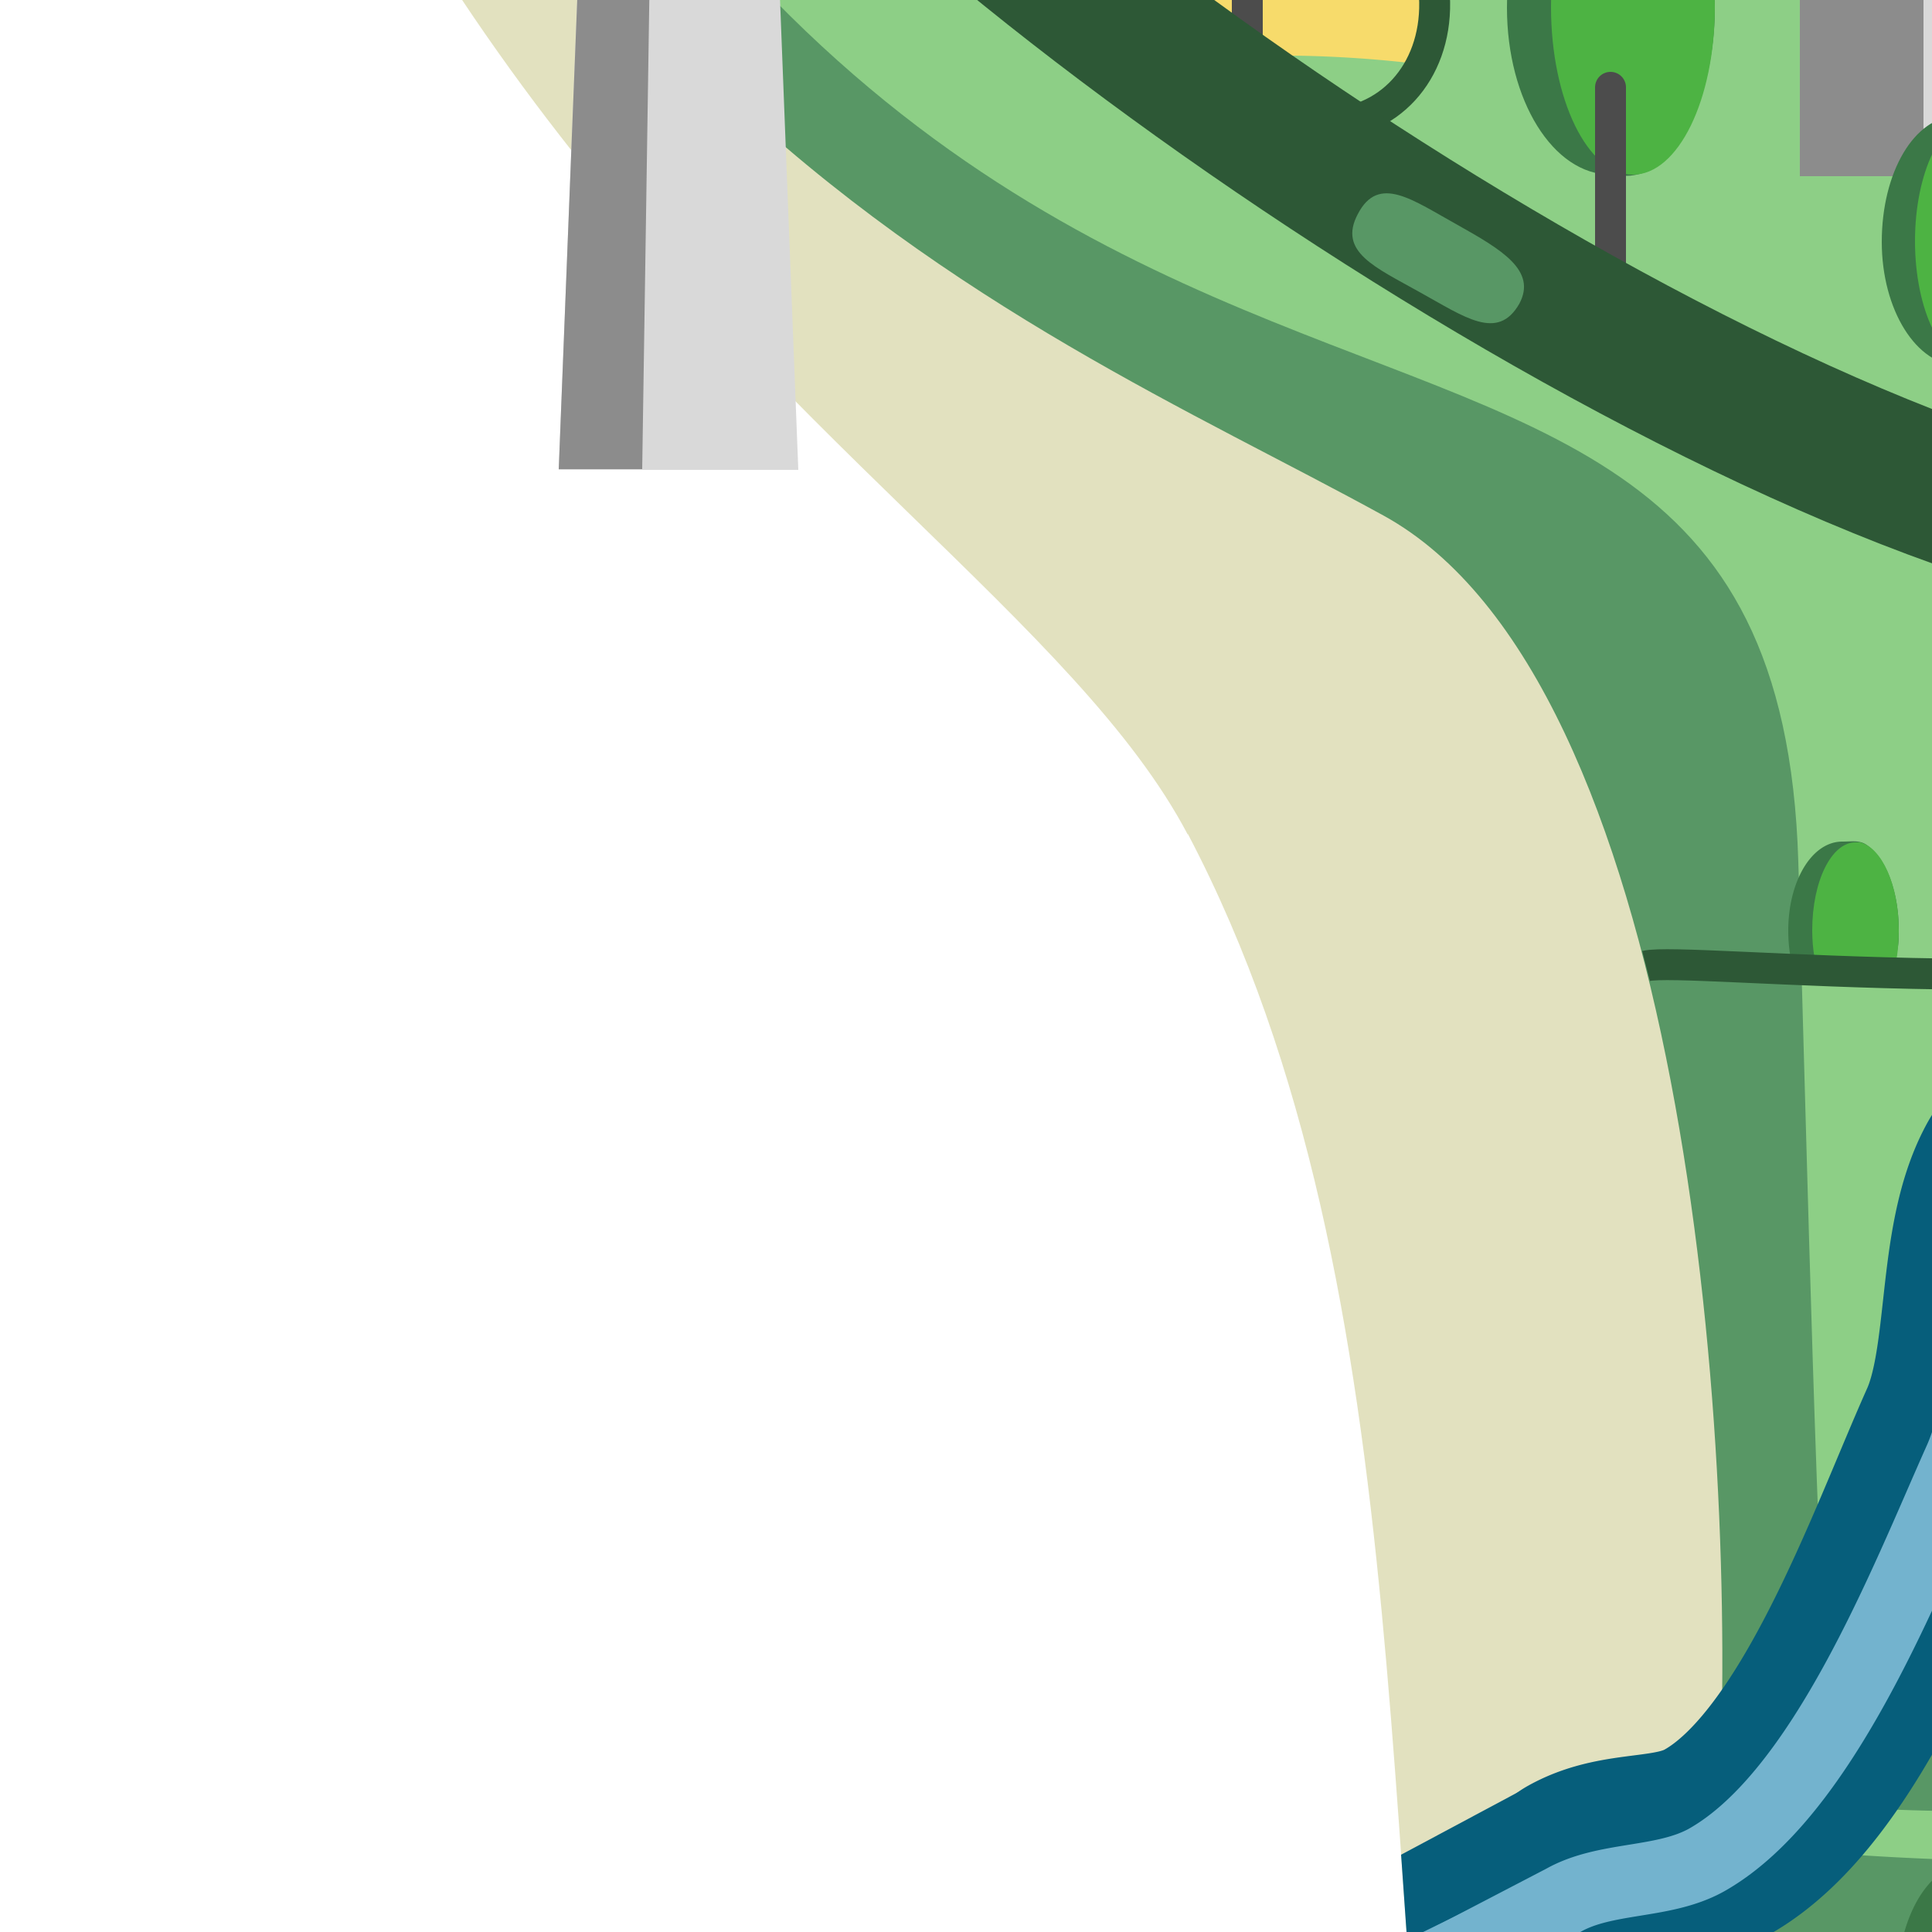 <svg xmlns="http://www.w3.org/2000/svg" xml:space="preserve" fill-rule="evenodd" stroke-linejoin="round" stroke-miterlimit="1.5" clip-rule="evenodd" viewBox="0 0 250 250"><path fill="none" d="M0-500h1000V500H0z"/><path fill="#e2e1bf" d="M153.7 108C125.3 54-2.3 11 5.3-231.5c5-159 106-230.3 181.7-229.3 45.6.6 101.8 7.6 243 67.3 99 42 145.2 52.7 174 41.8 70.2-26.6 78.9-37.6 117.6-57.4 35.8-18.4 73-47 100.4-58 82.3-33 224.3 2.4 138 160-21.7 39.6-3 119.8-26.9 288.5-27 190-78.4 135.4-88.1 180-7 32.1 55.5 144.5 15 220-53 98.6-196.6 64.4-243 61.5-70-4.4-180.9 82-280 50-213.3-69-120.6-265.8-183.3-385Z"/><path fill="#589765" d="M179 66.7C131 40.3 51.2 11.9 20-132c-30.8-142 33.5-287 159-322.3 41.3-11.6 127.3 7.5 260.4 62.2 93.4 38.3 136.9 48.1 164 38.2C669.5-378.2 792.7-451.3 860-457c50.3-4.2 127.7 20.3 95 118.6-3.2 9.5-14.7 41.6-15 56.7-2 82.5-15.4 249.5-27.5 314.2C890.4 151 795 102 822.9 181.4c22.8 64.7 54.7 159 2.1 210-83.2 80.5-182 20.8-207.2 19.3-66-4-194.5 78.5-288 49.4-93.6-29-110-177.1-107.4-226.2 2.6-49-4.7-146-43.4-167.2Z"/><path fill="#8dcf86" d="M254-253.5c-30-42 7.8-199.4-117-134.3-77.7 40.6-129 175.6-105.1 257 69 234.4 197.6 136 200.8 242.3 5.4 179.2 2 301.1 120 329.6 50.4 12.1 141.6 1 178-63.4 19.3-34.1 97.8-106 172-28.2 22.5 23.5 58.9 32.5 84.5 10.5 28.2-24.3 22.6-64.8 7.2-85-22.4-29.6-46-64.7-36.7-108.3 21.2-98.3 79.8-62.5 100.5-107.9 44.4-97.2-160.1-135-230.5-74.1C535.8 64 339-134.3 254-253.5Z"/><path fill="#f7db6b" d="M152.3-1.2 160 5l3.4 2.2c6.8-.1 13.5.3 19.5 1l3.2-8.2c-9.8-1.5-22-2.5-33.8-1.2Zm-17-13.5a100 100 0 0 1 43-2L180-15l3 5.4.8 2.6c-11-1.8-25.2-2.9-39.4-.5l-9-7.2ZM122.1-28l7 7a109 109 0 0 1 42.7-2.3L165-30l-2.3-3.2a94 94 0 0 0-39.8 5l-.8.3Zm36-11.5c-12.5-1-28.6 1-42 5.7l-1.1.5-5.2-7.3.7-.3c13.7-6 29.3-8.6 41.6-8 .6 1.3 1.5 3 2.9 5.2l3.1 4.2ZM150-54.9l-1-9.2c-14.3-1-33.8 1.6-50.2 9.8l-1.2.6 6 6.6 1.8-.7c13.7-5.8 31.5-8 44.6-7.1ZM148.4-70l.6-9a93 93 0 0 0-59.6 11.3l-1.8 1.2 5.6 6.5 2.4-1.4a93 93 0 0 1 52.8-8.6ZM79-80.6l4.3 7.4 3.5-2.3c21.6-13 41.6-12.2 62.6-8.9l.6-8.7a94.2 94.2 0 0 0-71 12.5Zm-8.5-14 4.5 7.3 5.4-3.6c25.2-15.2 58-10.6 74.5-6.8l2.5-2.3-15.4-8.9a93.6 93.6 0 0 0-71.5 14.4ZM64.2-110l-.4 5.1 2.5 4c2.5-2 5-3.8 7.7-5.3 19.8-12 44.3-11.7 62-9.2l-6-8-3.8-2.1h-.5A90.3 90.3 0 0 0 64.2-110Zm42.2-24.9 6.9 2.7s-.6.3-1.7.1c-10.5-2-31.7 3-44 10.5L65-120l10-9.9 15-5h16.4Z"/><path fill="#589765" d="M230.8 256.5c4.1.4 12.3 1 22.3 1.4l11.9.2c4.8.1-16.9 3.3-16.9 3.3s-13.7 4.2-16.3 4l-1-9Zm55.6-12.4-6.4 5.7c-3.8.8-7 1.3-9.6 1.4a302 302 0 0 1-38.6-.5l6.7-10.8c8 .6 19.5 1.1 32 .9 4.7-.1 11.7-1.5 20-3.3l-4.1 6.6Zm17-26.7L296 229c-11 2.5-20.2 4.6-25.9 5-10.7.6-20.9.4-28.6 0l4.7-10.8c7 .3 15.2.5 24 .3 7-.1 19-3 33.3-6Zm35.2-19.7-16.7 8.6c-22.4 4-42.3 9.9-52 10.4-7.5.5-14.8.5-21 .4l4.6-10.9c5.1.2 10.6.2 16.3.1 15-.3 52.3-13 86.9-13.7l-18 5.1Zm-77.6-8.5 8.5-.1c16.4-.3 59.4-15.5 96.4-13.6a86 86 0 0 1 26.2 6l-.8 1.2-15 4.3a54 54 0 0 0-10.8-1.6c-37-1.8-80 13.2-96 14.1-4.5.3-9 .4-13.2.4l4.7-10.7Zm6.1-17.3h2.1c16.4-.4 59.4-15.6 96.4-13.6 13.3.6 26.2 5.5 35 9.7l-5.5 8.8c-8-4-18.7-8-29.9-8.6-37-1.8-80 13.2-96 14l-5.4.3 3.3-10.6Zm5.5-17.5c18.5-2 58.3-15.2 92.7-13.4a105 105 0 0 1 43.5 14.2l-5.7 9a86 86 0 0 0-38.2-13.3c-36.6-1.7-79.4 13-95.6 14.1l3.3-10.6Zm18.1-20.7c20.6-4.4 48.9-11.2 74.3-9.9 24 1.2 46.4 16 46.4 16l-4.6 9.8s-20.3-14.8-42.2-15.9c-30.9-1.5-66.1 8.8-86.2 12.7l12.3-12.7Z"/><path fill="#3b7847" d="M245.8 261.6a36 36 0 0 1-.3-4.7c0-8.6 4-15.7 9.3-15.8 1.7 0 3.1-.1 4.4.7 3.6 2.3 5.6 8.6 5.6 15 0 1.6 0 2.8-.3 4.3 0 0-8.4.7-11.3.7l-7.4-.2Z"/><path fill="#4db343" d="M264.6 260.6c.3-1.6.2-2.2.2-3.7 0-8-3-14.7-6.7-15.6h-.9c-4.2 0-7.6 7-7.6 15.6 0 1.5.2 3.4.4 4.8 0 0 4.1-1.1 7.6-1.2l7 .1Z"/><path fill="#3b7847" d="M231.7 123.9a20 20 0 0 1-.3-3.5c0-6.3 3-11.5 7-11.5 1.2 0 2.2-.2 3.1.4 2.7 1.8 4.2 6.4 4.2 11 0 1.2 0 2-.3 3.1 0 0-6.1.6-8.3.6l-5.4-.1Z"/><path fill="#4db343" d="M245.3 124.6c.3-1.2.4-3.1.4-4.2 0-5.9-2.2-10.7-5-11.4h-.6c-3.1 0-5.6 5-5.6 11.4 0 1.1.1 2.5.3 3.5h5.6c1.7 0 5 .7 5 .7Z"/><path fill="#3b7847" d="M251.2 124.7a30 30 0 0 1-.3-4.3c0-7.7 3.6-14 8.4-14 1.5-.1 2.7-.2 3.8.5 3.3 2.1 5.1 7.8 5.1 13.5 0 1.3 0 2.4-.3 3.7 0 0-7.5.7-10 .7l-6.7-.1Z"/><path fill="none" stroke="#2d5836" stroke-width="4" d="M213 125c5-1.3 62.9 5.5 101.2-4.4C424.2 92 477.6 194.7 505 216"/><path fill="none" stroke="#2d5836" stroke-linecap="round" stroke-width="4" d="M250-15c-74.6 31.5-123.5-46-95.3-85"/><path fill="none" stroke="#2d5836" stroke-linecap="round" stroke-width="4" d="M168.4-26c27.9 19.5 17.7 45.5-.7 41.7"/><path fill="none" stroke="#4c4c4c" stroke-linecap="round" stroke-width="4" d="M161.4-10.4V10"/><path fill="#3b7847" d="M208-21c2.4 0 4.3-.2 6 1 5 3.2 7.9 12 7.9 21 0 9.4-3.6 20-9.7 21.5-2 .5-2.2.1-3.8.1C201 22.6 195 13 195 1s5.6-21.8 13-21.9Z"/><ellipse cx="211.3" cy=".9" fill="#4db343" rx="10.6" ry="21.7"/><path fill="none" stroke="#4c4c4c" stroke-linecap="round" stroke-width="4" d="M208.4 11.3v26.9"/><path fill="#065e7b" d="M211.3 255 200 230l-18.7 10 2 28.5 28-13.5Z"/><path fill="none" stroke="#065e7b" stroke-linecap="round" stroke-width="27.5" d="M671.7-178.6c-36.4 52.7-47.9 23-105.6 7.8-41.7-11-89.5 12-109.9 46-19.7 33-39 68.2-59 103.8-15.5 27.6-23 60.1-42.5 81.9A208.6 208.6 0 0 1 308 96.6c-16.1 9-22 32.7-32 43.8-4.1 4.5-12.1 7-14.6 11.6-5 9.2-3.1 24.2-7.3 33.4-7 15.7-17 44.6-32 53-5.7 3.2-12.2 1.6-17.7 4.7"/><path fill="none" stroke="#73b3ce" stroke-linecap="round" stroke-width="9.3" d="M660-166.4a33.9 33.9 0 0 1-27.7 19.6c-21.8 2.2-69-35.3-110.6-25-30 7.3-51.6 28.2-65.9 50.9-20.3 32.3-37 67.6-57 103.3-15.5 27.6-26.4 60.9-46 82.6-11.7 13.2-35 28.6-48.6 36.2-16.1 9-17.8 30.2-27.8 41.3-4 4.5-11.4 5.8-13.9 10.4-5 9.2-4.8 27-9 36.2-7 15.7-17.6 43.1-32.7 51.6-5.6 3.1-13 2.1-18.5 5.2l-14.4 7.5"/><path fill="none" stroke="#2d5836" stroke-linecap="round" stroke-width="18.7" d="M403-287.4c-6 9-21.2 35.9-127.6 25-73.7-7.6-104.5-46.4-161.6-32.4C39-276.5 11.8-153.4 95-43.6c30.3 40 138.3 113.6 195 116"/><path fill="#8c8c8c" d="M264.2-48.5h-19.3L236.3 3h27.9v-51.4Z"/><path fill="#b3b3b3" d="M262.9-48.5h-11.3L245.8 3h17.4l-.3-51.4Z"/><path fill="#d9d9d9" d="M248.9-9.1h87.8v31.9h-87.8z"/><path fill="#8c8c8c" d="M232.9-9.1h16v31.9h-16z"/><path fill="#3b7847" d="M253.2 15c1.7 0 3.2-.1 4.4.7 3.8 2.4 5.8 9 5.8 15.5 0 7-2.6 15-7.1 16-1.5.4-1.7.1-2.8.1-5.5 0-10-7.2-10-16 0-9 4.2-16.2 9.7-16.3Z"/><ellipse cx="255.6" cy="31.2" fill="#4db343" rx="7.8" ry="16.1"/><path fill="#2d5836" d="M259.8 58.2 249.4 54l-2.5 7.2 10.6 3.8 2.3-6.8Z"/><path fill="#73b3ce" d="m195 255-4.3-8.2-8.6 4.2.7 10.2L195 255Z"/><path fill="#589765" d="M188.6 29.1c5.7 3.2 10.3 5.9 8 10.2-2.8 4.9-7.1 1.7-12.9-1.5-5.7-3.2-10.6-5.2-8-10.1 2.7-5.2 7.1-1.8 12.9 1.4Z"/><path fill="#d9d9d9" d="M103.3 60.8h-31l7.8-198h15.5l7.7 198Z"/><path fill="#8c8c8c" d="M83.1 60.7H72.3l7.8-197.9h6l-3 197.9Z"/></svg>